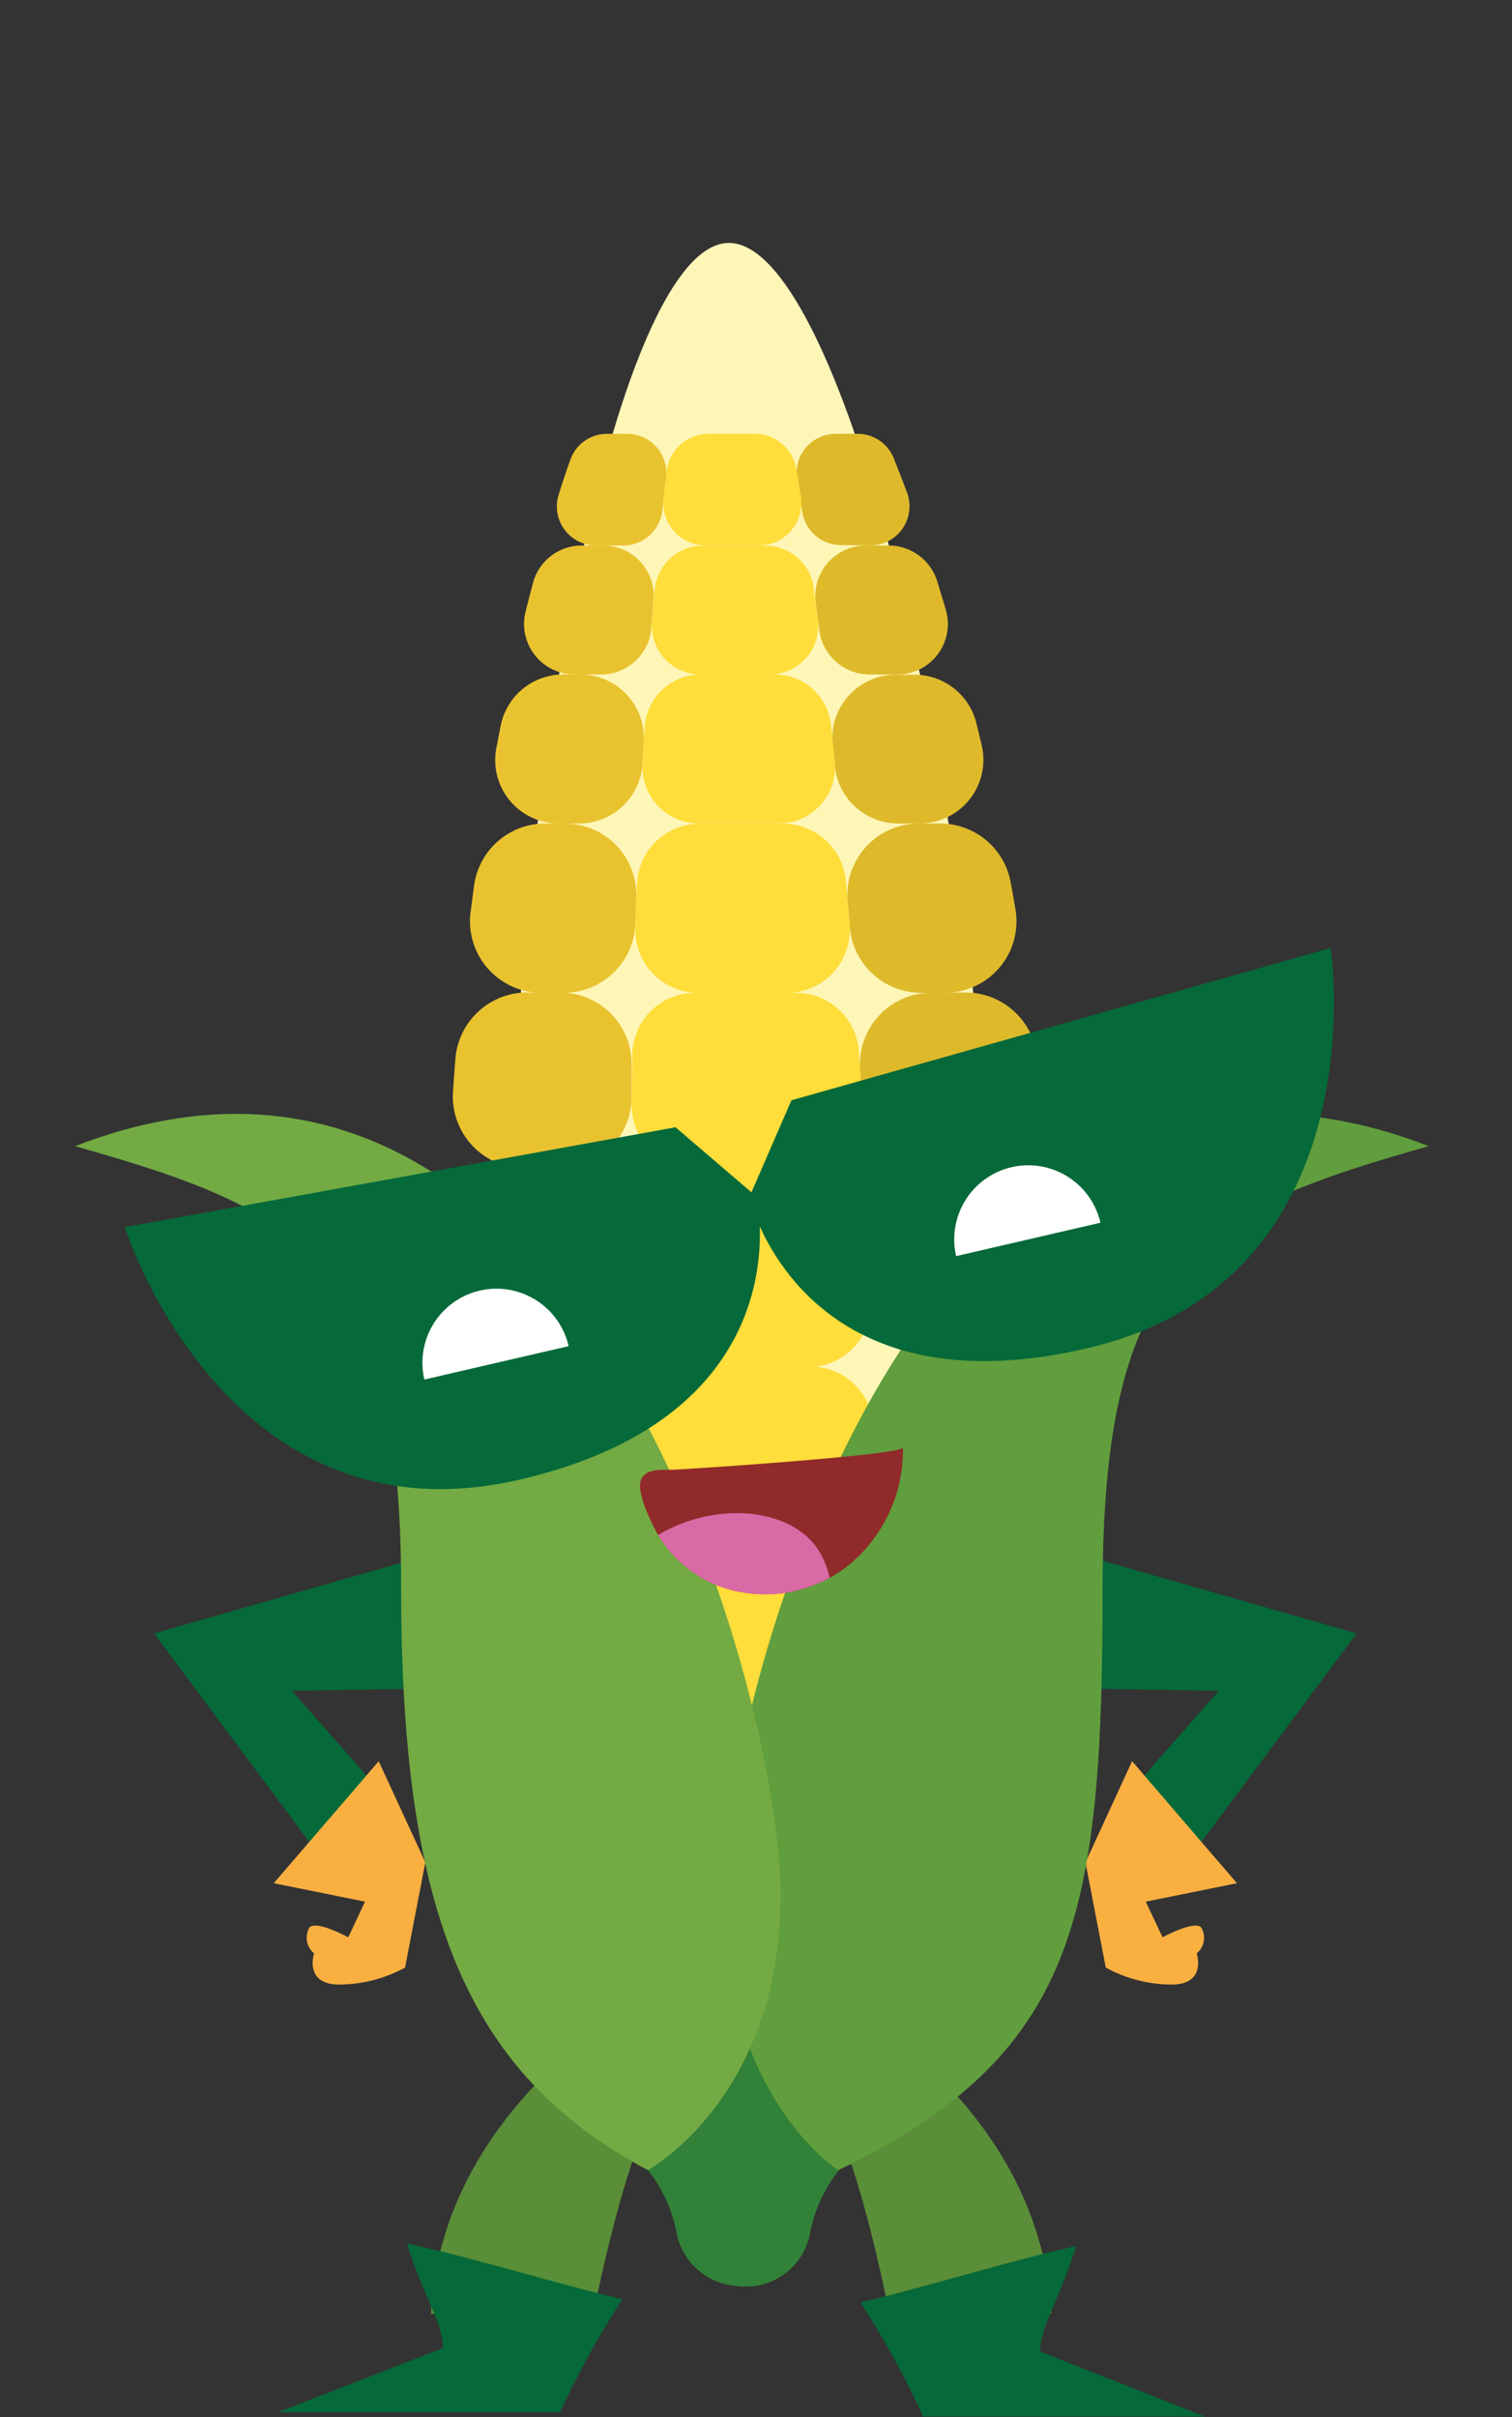 <svg xmlns="http://www.w3.org/2000/svg" viewBox="0 0 139.46 222.88"><rect x="0" y="0" width="139.46" height="222.88" fill="#333333" stroke="none"/><defs><style>.cls-1{fill:#056939;}.cls-2{fill:#f9b041;}.cls-3{fill:#5a8e38;}.cls-4{fill:#fef6b7;}.cls-5{fill:#deba2b;}.cls-6{fill:#e9c22f;}.cls-7{fill:#ffdd3a;}.cls-8{fill:#318138;}.cls-9{fill:#619e3d;}.cls-10{fill:#73aa43;}.cls-11{fill:#fff;}.cls-12{fill:#912a2a;}.cls-13{fill:#da6aa6;}</style></defs><title>Tekengebied 6</title><g id="Laag_4" data-name="Laag 4"><polygon class="cls-1" points="42.72 142.46 14.21 150.61 30.5 172.48 35.75 165.93 26.93 155.9 42.72 155.64 42.72 142.46"/><path class="cls-2" d="M34.93,162.39l-9.68,11.25,8.42,1.7-1.55,3.29s-3.31-1.81-3.66-.75a1.87,1.87,0,0,0,.51,2.23s-1,3,2.55,2.87a12.76,12.76,0,0,0,5.84-1.56l1.87-9.7Z"/><polygon class="cls-1" points="96.63 142.46 125.13 150.61 108.84 172.48 103.59 165.93 112.42 155.9 96.63 155.64 96.63 142.46"/><path class="cls-2" d="M104.42,162.39l9.67,11.25-8.41,1.7,1.55,3.29s3.31-1.81,3.65-.75a1.86,1.86,0,0,1-.5,2.23s1,3-2.55,2.87a12.76,12.76,0,0,1-5.84-1.56l-1.87-9.7Z"/><path class="cls-3" d="M81.7,187.15c4.29,3.3,11.18,9.63,14,19A29.57,29.57,0,0,1,97,213.31l-14.79.95s-3.94-21.25-8.37-23.2S81.7,187.15,81.7,187.15Z"/><path class="cls-3" d="M55,187.18c-4.29,3.29-11.18,9.62-14,19a29.57,29.57,0,0,0-1.25,7.16l14.79,1s3.94-21.25,8.37-23.2S55,187.18,55,187.18Z"/><path class="cls-4" d="M67.16,22.4C48.76,22.86,31.43,184,71.1,183S85.55,22,67.16,22.4Z"/><path class="cls-5" d="M70.87,183c8-.2,14-4.57,18.19-11.72H77.86C76.32,178.55,74.05,182.94,70.87,183Z"/><path class="cls-6" d="M63.22,171.3H51.54c4.62,7.49,10.94,11.92,19.33,11.72C67.64,183.09,65.13,178.68,63.22,171.3Z"/><path class="cls-5" d="M80.27,50.3a3.62,3.62,0,0,0,3.4-4.86c-.41-1.1-.83-2.18-1.25-3.22A3.58,3.58,0,0,0,79.08,40h-2a3.61,3.61,0,0,0-3.56,4.2c.16,1,.33,2,.49,3.06a3.61,3.61,0,0,0,3.57,3Z"/><path class="cls-5" d="M90.33,126H87.68a7.19,7.19,0,0,0-7.15,7.2v2.67a7.16,7.16,0,0,0,7.15,7.19h2.54a7.2,7.2,0,0,0,7.16-6.85c0-.9.08-1.82.12-2.74A7.19,7.19,0,0,0,90.33,126Z"/><path class="cls-5" d="M82.84,75.93h2a5.87,5.87,0,0,0,5.7-7.24l-.48-2a5.88,5.88,0,0,0-5.71-4.48H82.63a5.86,5.86,0,0,0-5.83,6.5q.11,1,.21,2A5.87,5.87,0,0,0,82.84,75.93Z"/><path class="cls-5" d="M85.91,91.54a6.6,6.6,0,0,0-6.59,7l.18,3a6.6,6.6,0,0,0,6.59,6.2h3.35A6.62,6.62,0,0,0,96,100.35c-.11-1-.23-2-.35-3a6.65,6.65,0,0,0-6.57-5.84Z"/><path class="cls-5" d="M77.86,171.3h11.2a51.06,51.06,0,0,0,5.06-12.6H79.62A106.33,106.33,0,0,1,77.86,171.3Z"/><path class="cls-5" d="M82.77,62.19a4.65,4.65,0,0,0,4.47-5.95c-.26-.9-.53-1.78-.8-2.65A4.68,4.68,0,0,0,82,50.3H79.86a4.66,4.66,0,0,0-4.62,5.27c.11.84.22,1.68.33,2.54a4.67,4.67,0,0,0,4.62,4.08Z"/><path class="cls-5" d="M85,91.54h2.15a6.59,6.59,0,0,0,6.51-7.7c-.14-.84-.29-1.67-.44-2.49a6.62,6.62,0,0,0-6.51-5.42H84.76a6.59,6.59,0,0,0-6.58,7.15c.07.8.13,1.6.2,2.4A6.6,6.6,0,0,0,85,91.54Z"/><path class="cls-5" d="M87.3,107.72a7.16,7.16,0,0,0-7.15,7.44c0,1.31.1,2.63.14,3.93A7.14,7.14,0,0,0,87.44,126h2.84a7.13,7.13,0,0,0,7.16-7.42c-.06-1.37-.12-2.75-.2-4.14a7.19,7.19,0,0,0-7.16-6.75Z"/><path class="cls-5" d="M88.65,143.09h-1.3a7.15,7.15,0,0,0-7.15,6.79l-.06,1.3a7.14,7.14,0,0,0,7.14,7.52h1.13a7.18,7.18,0,0,0,7-5.83l.24-1.29A7.19,7.19,0,0,0,88.65,143.09Z"/><path class="cls-6" d="M60.88,158.7H46.08a54.72,54.72,0,0,0,5.46,12.6H63.22A109.93,109.93,0,0,1,60.88,158.7Z"/><path class="cls-6" d="M57.83,40H56a3.58,3.58,0,0,0-3.39,2.38c-.37,1-.73,2.11-1.08,3.22A3.61,3.61,0,0,0,55,50.3h2.5a3.62,3.62,0,0,0,3.59-3.23c.11-1,.22-2.06.34-3A3.61,3.61,0,0,0,57.83,40Z"/><path class="cls-6" d="M53.53,62.19H51.94a5.86,5.86,0,0,0-5.76,4.73c-.14.7-.27,1.4-.41,2.11a5.85,5.85,0,0,0,5.77,6.9h1.88a5.87,5.87,0,0,0,5.85-5.55c0-.66.07-1.32.11-2A5.86,5.86,0,0,0,53.53,62.19Z"/><path class="cls-6" d="M48.38,107.72h3.28a6.59,6.59,0,0,0,6.6-6.52c0-1,0-2,0-3a6.6,6.6,0,0,0-6.6-6.69H48.59A6.64,6.64,0,0,0,42,97.67c-.08,1-.15,2-.22,3A6.63,6.63,0,0,0,48.38,107.72Z"/><path class="cls-6" d="M51.59,126.07h-2.7a7.07,7.07,0,0,0-7.13,7.77c.07.95.16,1.9.25,2.84a7.13,7.13,0,0,0,7.12,6.41h2.59a7.16,7.16,0,0,0,7.15-7.54c0-.87-.09-1.75-.13-2.63A7.16,7.16,0,0,0,51.59,126.07Z"/><path class="cls-6" d="M55.66,50.3h-2a4.64,4.64,0,0,0-4.51,3.49c-.23.87-.46,1.75-.68,2.64A4.66,4.66,0,0,0,53,62.19h2.44a4.66,4.66,0,0,0,4.64-4.3c.06-.86.13-1.71.2-2.54A4.65,4.65,0,0,0,55.66,50.3Z"/><path class="cls-6" d="M50,91.54h2a6.6,6.6,0,0,0,6.6-6.38l.09-2.39a6.6,6.6,0,0,0-6.6-6.84H50.29a6.61,6.61,0,0,0-6.56,5.7l-.33,2.49A6.6,6.6,0,0,0,50,91.54Z"/><path class="cls-6" d="M51.17,126.07a7.17,7.17,0,0,0,7.15-7.29c0-1.31,0-2.64-.06-4a7.19,7.19,0,0,0-7.15-7.09H48.35a7.18,7.18,0,0,0-7.17,7.06c0,1.4,0,2.79,0,4.18a7.17,7.17,0,0,0,7.18,7.11Z"/><path class="cls-6" d="M52.74,143.09H51.3a7.18,7.18,0,0,0-7,8.74c.09.43.19.86.29,1.29a7.19,7.19,0,0,0,7,5.58h1.26A7.15,7.15,0,0,0,60,150.84l-.12-1.23A7.15,7.15,0,0,0,52.74,143.09Z"/><path class="cls-7" d="M77.86,171.3H63.22c1.91,7.38,4.42,11.79,7.65,11.72S76.32,178.55,77.86,171.3Z"/><path class="cls-7" d="M65.1,50.3H70a3.93,3.93,0,0,0,3.87-4.54c-.14-.85-.28-1.69-.42-2.51A3.89,3.89,0,0,0,69.55,40H65.38a3.91,3.91,0,0,0-3.89,3.45c-.1.82-.19,1.65-.29,2.51A3.93,3.93,0,0,0,65.1,50.3Z"/><path class="cls-7" d="M63.22,171.3H77.86a106.33,106.33,0,0,0,1.76-12.6H60.88A109.93,109.93,0,0,0,63.22,171.3Z"/><path class="cls-7" d="M64.47,75.93h7.31A5.21,5.21,0,0,0,77,70.18q-.18-1.7-.36-3.36a5.2,5.2,0,0,0-5.18-4.63H64.66a5.2,5.2,0,0,0-5.2,4.88c-.07,1.11-.13,2.23-.19,3.36A5.21,5.21,0,0,0,64.47,75.93Z"/><path class="cls-7" d="M64.05,107.72h9.67a5.79,5.79,0,0,0,5.78-6.15c-.09-1.53-.18-3.06-.28-4.59a5.81,5.81,0,0,0-5.78-5.44H64.11a5.8,5.8,0,0,0-5.79,5.72q0,2.3-.06,4.59A5.8,5.8,0,0,0,64.05,107.72Z"/><path class="cls-7" d="M74.72,126H64.49a5.82,5.82,0,0,0-5.78,6.06c.08,1.86.17,3.7.27,5.51a5.79,5.79,0,0,0,5.79,5.47h10a5.79,5.79,0,0,0,5.8-5.75q0-2.72,0-5.52A5.81,5.81,0,0,0,74.72,126Z"/><path class="cls-7" d="M64.6,62.19H71a4.48,4.48,0,0,0,4.44-5q-.2-1.52-.39-3a4.47,4.47,0,0,0-4.44-3.87H64.84a4.47,4.47,0,0,0-4.46,4.08q-.12,1.47-.24,3A4.48,4.48,0,0,0,64.6,62.19Z"/><path class="cls-7" d="M74.44,143.09H65.61a5.8,5.8,0,0,0-5.78,6.3c.14,1.42.27,2.81.42,4.17A5.78,5.78,0,0,0,66,158.7h8.22A5.78,5.78,0,0,0,80,153.29q.12-2,.21-4.17A5.79,5.79,0,0,0,74.44,143.09Z"/><path class="cls-7" d="M64.39,91.54h8.2a5.79,5.79,0,0,0,5.77-6.28c-.11-1.35-.22-2.69-.34-4a5.8,5.8,0,0,0-5.77-5.31H64.54a5.8,5.8,0,0,0-5.79,5.59c-.06,1.33-.1,2.67-.15,4A5.8,5.8,0,0,0,64.39,91.54Z"/><path class="cls-7" d="M64.15,126.05H74.53a5.79,5.79,0,0,0,5.79-6c-.07-2.24-.15-4.51-.24-6.78a5.8,5.8,0,0,0-5.79-5.58H64.05a5.8,5.8,0,0,0-5.8,5.86q0,3.42.09,6.79A5.79,5.79,0,0,0,64.15,126.05Z"/><path class="cls-8" d="M78.89,184.47l-10-7.31-10,7.31.88,15.63a13.46,13.46,0,0,1,2.61,5.64,6.07,6.07,0,0,0,5.2,5,10,10,0,0,0,1.31.09H69a6,6,0,0,0,5.73-5,13.5,13.5,0,0,1,2.62-5.69Z"/><path class="cls-9" d="M77.32,200.1s-10.61-6.66-10.61-25.42,18.67-86.93,65.08-69c-21,5.92-30.09,10.41-30.09,40.81S99.25,189.49,77.32,200.1Z"/><path class="cls-10" d="M59.76,200.1S72,193.44,72,174.68s-18.67-86.93-65.08-69C27.9,111.61,37,116.1,37,146.5S43.35,191.35,59.76,200.1Z"/><path class="cls-1" d="M40.86,216.5l-15.2,5.91h26A80,80,0,0,1,57.42,212c-5.38-1.24-14.4-4-19.88-5.13C39,211.68,40.82,214.05,40.86,216.5Z"/><path class="cls-1" d="M95.93,216.82l15.21,6h-26a81.26,81.26,0,0,0-5.78-10.53c5.39-1.25,14.4-4,19.88-5.19C97.79,211.93,96,214.33,95.93,216.82Z"/><path class="cls-1" d="M73,101.45l-3.69,8.49-7-6-50.8,9.21s9.31,29.55,36.41,23.28c20.4-4.72,22.35-17.65,22.16-23.35,2.35,5.2,9.78,16,30.17,11.24,27.1-6.27,22.49-36.91,22.49-36.91Z"/><path class="cls-11" d="M93.31,107.62a6.83,6.83,0,0,0-5.12,8.2l13.31-3.08A6.83,6.83,0,0,0,93.31,107.62Z"/><path class="cls-11" d="M44.25,119a6.83,6.83,0,0,0-5.11,8.2l13.31-3.08A6.83,6.83,0,0,0,44.25,119Z"/><path class="cls-12" d="M83.28,133.47a13.67,13.67,0,0,1-5.38,11.14A12.41,12.41,0,0,1,65.7,146a11.49,11.49,0,0,1-5.6-5.62c-.41-.87-1.34-2.92-1-3.89.49-1.26,2.25-.88,3.44-1C64.34,135.41,83.3,134.14,83.28,133.47Z"/><path class="cls-13" d="M76.52,145.48A12.36,12.36,0,0,1,65.7,146a11.43,11.43,0,0,1-5-4.47,14.41,14.41,0,0,1,7.9-2c2.58.13,5.27,1.09,6.76,3.2A7.8,7.8,0,0,1,76.52,145.48Z"/></g></svg>